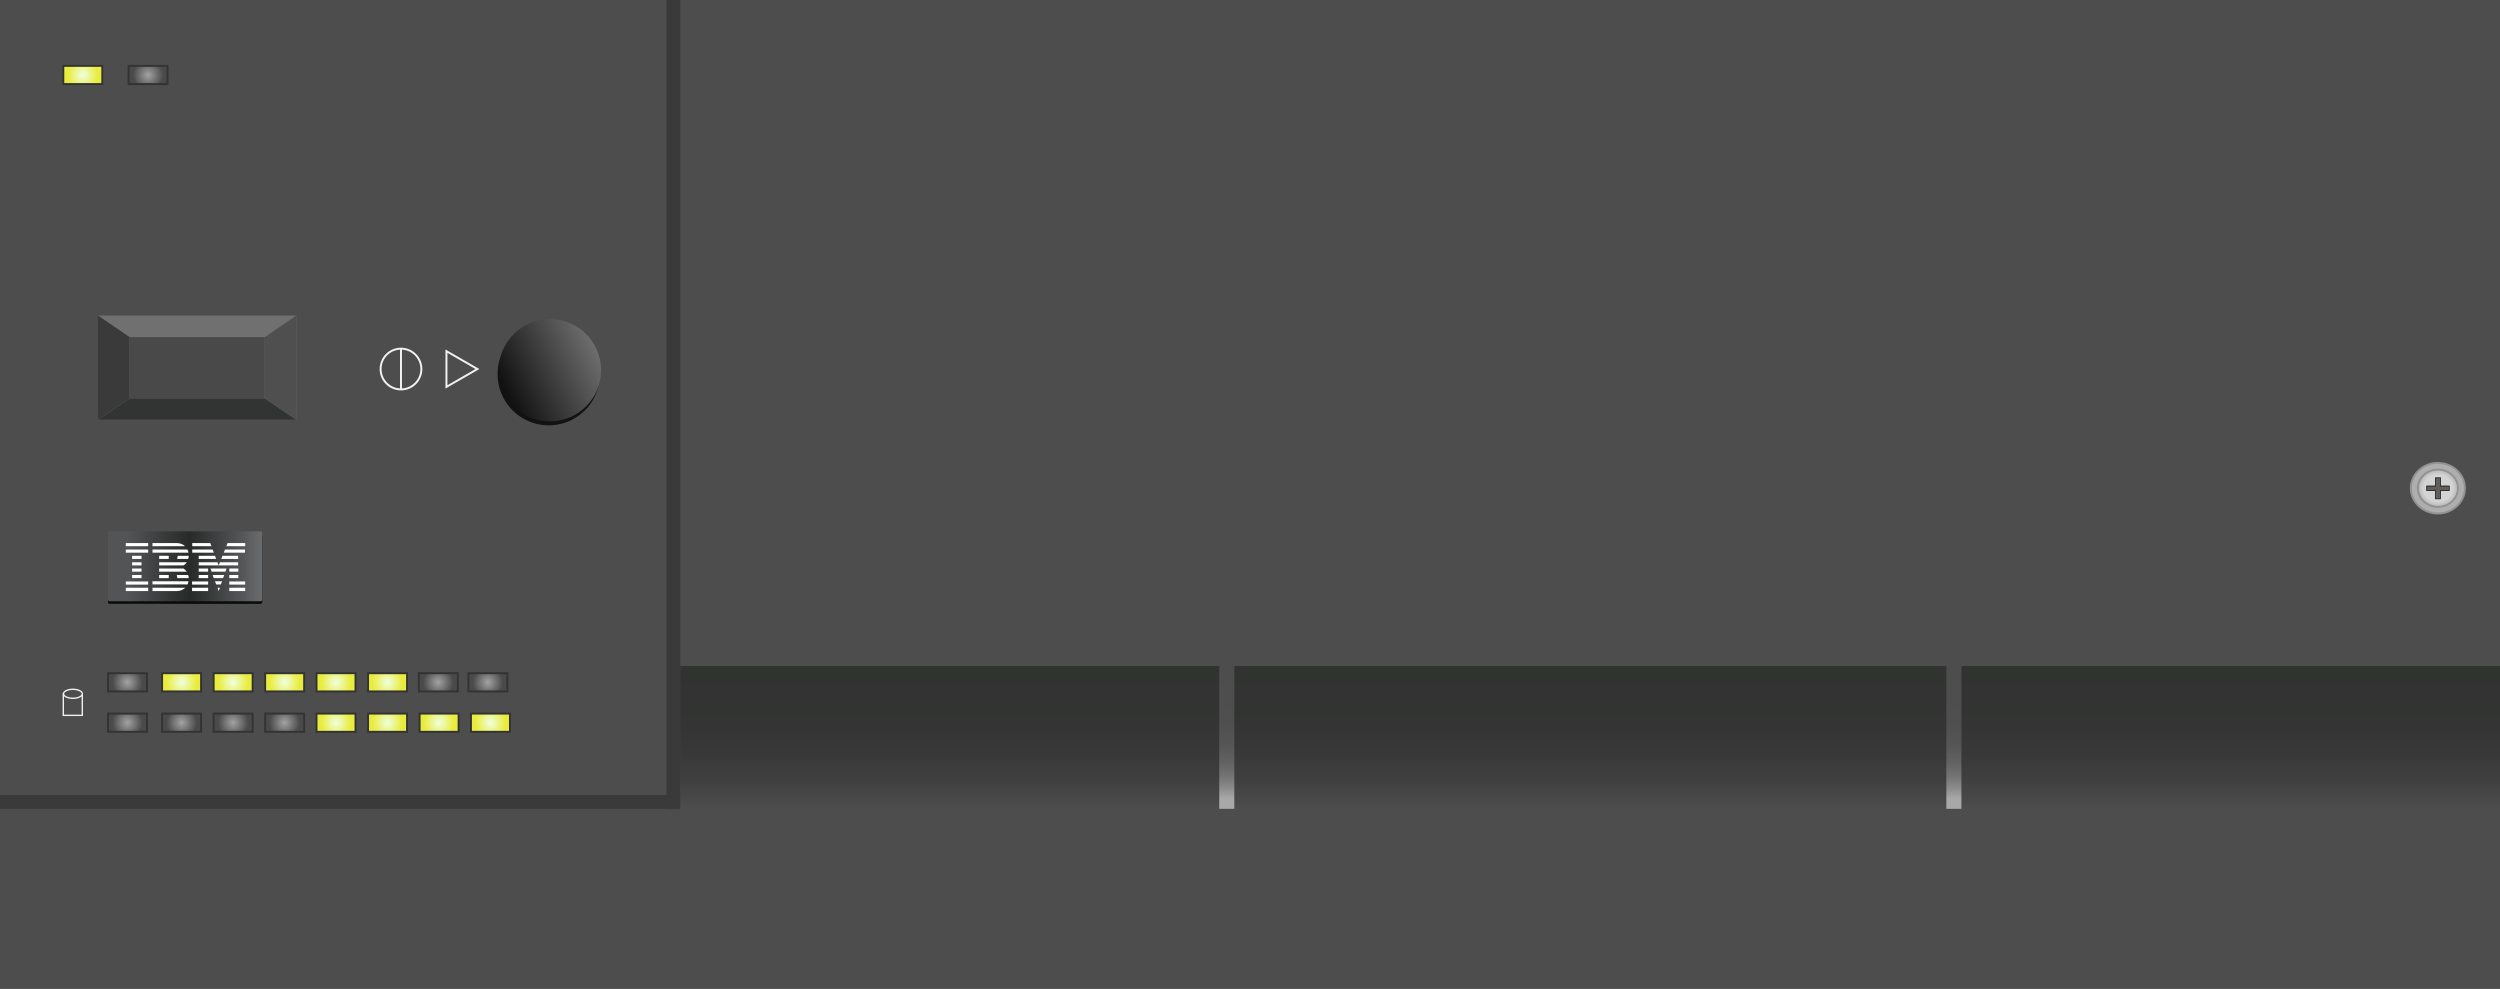 <?xml version="1.0" encoding="utf-8"?>
<!-- Generator: Adobe Illustrator 21.0.0, SVG Export Plug-In . SVG Version: 6.00 Build 0)  -->
<svg version="1.1" id="图层_1" xmlns="http://www.w3.org/2000/svg" xmlns:xlink="http://www.w3.org/1999/xlink" x="0px" y="0px"
	 width="1275.6px" height="504.6px" viewBox="0 0 1275.6 504.6" enable-background="new 0 0 1275.6 504.6" xml:space="preserve">
<g>
	<rect fill="#4D4D4D" width="1275.6" height="504.6"/>
	<g>
		<g>
			<rect x="50" y="161" fill="#707070" width="101.2" height="53.2"/>
			<rect x="66.1" y="172" fill="#494949" width="69" height="31.3"/>
			<polygon fill="#323333" points="151.2,214.2 50,214.2 66.1,203.3 135.1,203.3 			"/>
			<polygon fill="#4F4F4F" points="151.2,161 151.2,214.2 135.1,203.3 135.1,172 			"/>
			<polygon fill="#3A3A3A" points="50,214.2 50,161 66.1,172 66.1,203.3 			"/>
		</g>
		<rect y="405.6" fill="#3A3A3A" width="347.1" height="7.1"/>
		
			<rect x="137.2" y="202.8" transform="matrix(-1.836970e-16 1 -1 -1.836970e-16 549.935 -137.173)" fill="#3A3A3A" width="412.8" height="7.1"/>
		
			<ellipse transform="matrix(0.896 -0.444 0.444 0.896 -55.612 144.302)" fill="#121212" cx="280" cy="190.8" rx="26.1" ry="26.1"/>
		
			<linearGradient id="SVGID_38_" gradientUnits="userSpaceOnUse" x1="-10062.954" y1="4267.985" x2="-10010.684" y2="4267.985" gradientTransform="matrix(-0.896 0.444 -0.444 -0.896 -6814.078 8472.56)">
			<stop  offset="0" style="stop-color:#717071"/>
			<stop  offset="1" style="stop-color:#121212"/>
		</linearGradient>
		<circle fill="url(#SVGID_38_)" cx="280.6" cy="188.9" r="26.1"/>
		<radialGradient id="SVGID_39_" cx="42.233" cy="38.269" r="7.757" gradientUnits="userSpaceOnUse">
			<stop  offset="0" style="stop-color:#EFFFE2"/>
			<stop  offset="1" style="stop-color:#E9EC3C"/>
		</radialGradient>
		<rect x="32.3" y="33.6" fill="url(#SVGID_39_)" stroke="#333333" stroke-miterlimit="10" width="19.9" height="9.3"/>
		<radialGradient id="SVGID_41_" cx="75.573" cy="38.269" r="7.757" gradientUnits="userSpaceOnUse">
			<stop  offset="0" style="stop-color:#A3A3A3"/>
			<stop  offset="1" style="stop-color:#4A4A4A"/>
		</radialGradient>
		<rect x="65.6" y="33.6" fill="url(#SVGID_41_)" stroke="#333333" stroke-miterlimit="10" width="19.9" height="9.3"/>
		<radialGradient id="SVGID_44_" cx="92.67" cy="348.141" r="7.757" gradientUnits="userSpaceOnUse">
			<stop  offset="0" style="stop-color:#EFFFE2"/>
			<stop  offset="1" style="stop-color:#E9EC3C"/>
		</radialGradient>
		<rect x="82.7" y="343.5" fill="url(#SVGID_44_)" stroke="#333333" stroke-miterlimit="10" width="19.9" height="9.3"/>
		<radialGradient id="SVGID_46_" cx="118.933" cy="348.141" r="7.757" gradientUnits="userSpaceOnUse">
			<stop  offset="0" style="stop-color:#EFFFE2"/>
			<stop  offset="1" style="stop-color:#E9EC3C"/>
		</radialGradient>
		<rect x="109" y="343.5" fill="url(#SVGID_46_)" stroke="#333333" stroke-miterlimit="10" width="19.9" height="9.3"/>
		<radialGradient id="SVGID_48_" cx="145.195" cy="348.141" r="7.757" gradientUnits="userSpaceOnUse">
			<stop  offset="0" style="stop-color:#EFFFE2"/>
			<stop  offset="1" style="stop-color:#E9EC3C"/>
		</radialGradient>
		<rect x="135.3" y="343.5" fill="url(#SVGID_48_)" stroke="#333333" stroke-miterlimit="10" width="19.9" height="9.3"/>
		<radialGradient id="SVGID_49_" cx="171.458" cy="348.141" r="7.757" gradientUnits="userSpaceOnUse">
			<stop  offset="0" style="stop-color:#EFFFE2"/>
			<stop  offset="1" style="stop-color:#E9EC3C"/>
		</radialGradient>
		<rect x="161.5" y="343.5" fill="url(#SVGID_49_)" stroke="#333333" stroke-miterlimit="10" width="19.9" height="9.3"/>
		<radialGradient id="SVGID_52_" cx="197.72" cy="348.141" r="7.757" gradientUnits="userSpaceOnUse">
			<stop  offset="0" style="stop-color:#EFFFE2"/>
			<stop  offset="1" style="stop-color:#E9EC3C"/>
		</radialGradient>
		<rect x="187.8" y="343.5" fill="url(#SVGID_52_)" stroke="#333333" stroke-miterlimit="10" width="19.9" height="9.3"/>
		<radialGradient id="SVGID_53_" cx="171.458" cy="368.732" r="7.757" gradientUnits="userSpaceOnUse">
			<stop  offset="0" style="stop-color:#EFFFE2"/>
			<stop  offset="1" style="stop-color:#E9EC3C"/>
		</radialGradient>
		<rect x="161.5" y="364.1" fill="url(#SVGID_53_)" stroke="#333333" stroke-miterlimit="10" width="19.9" height="9.3"/>
		<radialGradient id="SVGID_55_" cx="197.72" cy="368.732" r="7.757" gradientUnits="userSpaceOnUse">
			<stop  offset="0" style="stop-color:#EFFFE2"/>
			<stop  offset="1" style="stop-color:#E9EC3C"/>
		</radialGradient>
		<rect x="187.8" y="364.1" fill="url(#SVGID_55_)" stroke="#333333" stroke-miterlimit="10" width="19.9" height="9.3"/>
		<radialGradient id="SVGID_57_" cx="223.982" cy="368.732" r="7.757" gradientUnits="userSpaceOnUse">
			<stop  offset="0" style="stop-color:#EFFFE2"/>
			<stop  offset="1" style="stop-color:#E9EC3C"/>
		</radialGradient>
		<rect x="214.1" y="364.1" fill="url(#SVGID_57_)" stroke="#333333" stroke-miterlimit="10" width="19.9" height="9.3"/>
		<radialGradient id="SVGID_60_" cx="250.245" cy="368.732" r="7.757" gradientUnits="userSpaceOnUse">
			<stop  offset="0" style="stop-color:#EFFFE2"/>
			<stop  offset="1" style="stop-color:#E9EC3C"/>
		</radialGradient>
		<rect x="240.3" y="364.1" fill="url(#SVGID_60_)" stroke="#333333" stroke-miterlimit="10" width="19.9" height="9.3"/>
		<radialGradient id="SVGID_62_" cx="64.989" cy="348.141" r="7.757" gradientUnits="userSpaceOnUse">
			<stop  offset="0" style="stop-color:#A3A3A3"/>
			<stop  offset="1" style="stop-color:#4A4A4A"/>
		</radialGradient>
		<rect x="55.1" y="343.5" fill="url(#SVGID_62_)" stroke="#333333" stroke-miterlimit="10" width="19.9" height="9.3"/>
		<radialGradient id="SVGID_64_" cx="223.583" cy="348.141" r="7.757" gradientUnits="userSpaceOnUse">
			<stop  offset="0" style="stop-color:#A3A3A3"/>
			<stop  offset="1" style="stop-color:#4A4A4A"/>
		</radialGradient>
		<rect x="213.7" y="343.5" fill="url(#SVGID_64_)" stroke="#333333" stroke-miterlimit="10" width="19.9" height="9.3"/>
		<radialGradient id="SVGID_65_" cx="248.927" cy="348.141" r="7.757" gradientUnits="userSpaceOnUse">
			<stop  offset="0" style="stop-color:#A3A3A3"/>
			<stop  offset="1" style="stop-color:#4A4A4A"/>
		</radialGradient>
		<rect x="239" y="343.5" fill="url(#SVGID_65_)" stroke="#333333" stroke-miterlimit="10" width="19.9" height="9.3"/>
		<radialGradient id="SVGID_66_" cx="64.989" cy="368.732" r="7.757" gradientUnits="userSpaceOnUse">
			<stop  offset="0" style="stop-color:#A3A3A3"/>
			<stop  offset="1" style="stop-color:#4A4A4A"/>
		</radialGradient>
		<rect x="55.1" y="364.1" fill="url(#SVGID_66_)" stroke="#333333" stroke-miterlimit="10" width="19.9" height="9.3"/>
		<radialGradient id="SVGID_68_" cx="92.67" cy="368.732" r="7.757" gradientUnits="userSpaceOnUse">
			<stop  offset="0" style="stop-color:#A3A3A3"/>
			<stop  offset="1" style="stop-color:#4A4A4A"/>
		</radialGradient>
		<rect x="82.7" y="364.1" fill="url(#SVGID_68_)" stroke="#333333" stroke-miterlimit="10" width="19.9" height="9.3"/>
		<radialGradient id="SVGID_69_" cx="118.933" cy="368.732" r="7.757" gradientUnits="userSpaceOnUse">
			<stop  offset="0" style="stop-color:#A3A3A3"/>
			<stop  offset="1" style="stop-color:#4A4A4A"/>
		</radialGradient>
		<rect x="109" y="364.1" fill="url(#SVGID_69_)" stroke="#333333" stroke-miterlimit="10" width="19.9" height="9.3"/>
		<radialGradient id="SVGID_71_" cx="145.195" cy="368.732" r="7.757" gradientUnits="userSpaceOnUse">
			<stop  offset="0" style="stop-color:#A3A3A3"/>
			<stop  offset="1" style="stop-color:#4A4A4A"/>
		</radialGradient>
		<rect x="135.3" y="364.1" fill="url(#SVGID_71_)" stroke="#333333" stroke-miterlimit="10" width="19.9" height="9.3"/>
		<g>
			<polygon fill="none" stroke="#F1F1F1" stroke-miterlimit="10" points="243.6,188.3 227.8,179.2 227.8,197.4 			"/>
			<circle fill="none" stroke="#F1F1F1" stroke-miterlimit="10" cx="204.6" cy="188.3" r="10.4"/>
			<line fill="none" stroke="#F1F1F1" stroke-miterlimit="10" x1="204.6" y1="177.8" x2="204.6" y2="198.7"/>
		</g>
		<g>
			<path fill-rule="evenodd" clip-rule="evenodd" fill="#0A0B0B" d="M133.8,307.2c0,0.5-0.4,0.9-0.8,0.9H55.9
				c-0.4,0-0.8-0.4-0.8-0.9v-33.9c0-0.5,0.4-0.9,0.8-0.9H133c0.4,0,0.8,0.4,0.8,0.9V307.2z"/>
			<linearGradient id="SVGID_74_" gradientUnits="userSpaceOnUse" x1="55.061" y1="288.95" x2="133.76" y2="288.95">
				<stop  offset="0" style="stop-color:#535456"/>
				<stop  offset="0.129" style="stop-color:#535456"/>
				<stop  offset="0.527" style="stop-color:#272A29"/>
				<stop  offset="0.86" style="stop-color:#535456"/>
				<stop  offset="1" style="stop-color:#6B6C6D"/>
			</linearGradient>
			<path fill-rule="evenodd" clip-rule="evenodd" fill="url(#SVGID_74_)" d="M133.8,305.9c0,0.5-0.4,0.9-0.8,0.9H55.9
				c-0.4,0-0.8-0.4-0.8-0.9V272c0-0.5,0.4-0.9,0.8-0.9H133c0.4,0,0.8,0.4,0.8,0.9V305.9z"/>
			<path fill-rule="evenodd" clip-rule="evenodd" fill="#FFFFFF" d="M86.1,296.6h4.7h5.4c-0.1,0.6-0.3,1.1-0.5,1.6H77.8v-1.6H86.1z
				 M90.5,295l-0.3-1.6H96c0.2,0.5,0.3,1.1,0.3,1.6H90.5z M86.1,295h-4.9v-1.6h4.9V295z M81.2,291.7v-1.6h12.4
				c0.7,0.4,1.2,1,1.7,1.6H81.2z M81.2,288.5v-1.6h4.9h4.1h5.1c-0.4,0.7-1,1.2-1.8,1.6H81.2z M81.2,283.6h4.9v1.6h-4.9V283.6z
				 M77.8,282v-1.6h17.8c0.3,0.5,0.5,1.1,0.6,1.6H77.8z M96.3,283.6c0,0.6-0.1,1.1-0.3,1.6h-5.6l0.3-1.6H96.3z M106.2,291.7h-4.8
				v-1.6h4.8V291.7z M101.4,288.5v-1.6h9.6l0.6,1.6H101.4z M101.4,285.2v-1.6h8.3l0.6,1.6H101.4z M98.1,282v-1.6h10.4l0.6,1.6H98.1z
				 M111.6,288.5l0.6-1.6h9.3v1.6H111.6z M112.9,285.2l0.6-1.6h8v1.6H112.9z M114.2,282l0.6-1.6H125v1.6H114.2z M121.6,291.7H117
				v-1.6h4.6V291.7z M115.6,290.1l-0.6,1.6h-7l-0.6-1.6H115.6z M106.2,295h-4.8v-1.6h4.8V295z M121.6,295H117v-1.6h4.6V295z
				 M114.4,293.4l-0.6,1.6h-4.7l-0.6-1.6H114.4z M106.2,298.3h-8.2v-1.6h8.2V298.3z M125,298.3H117v-1.6h8.1V298.3z M113.3,296.6
				l-0.6,1.6h-2.4l-0.6-1.6H113.3z M106.2,301.6h-8.2v-1.7h8.2V301.6z M125,301.6H117v-1.7h8.1V301.6z M112.2,299.9l-0.6,1.7
				l-0.6-1.7H112.2z M98.1,278.7v-1.6h9.2l0.6,1.6H98.1z M115.5,278.7l0.6-1.6h9v1.6H115.5z M77.8,277.1v1.6h16.6
				c-1-1-2.5-1.6-4.3-1.6H77.8z M77.8,299.9v1.7h12.2c2,0,3.4-0.7,4.5-1.7H77.8z M64.2,277.1h11.4v1.6H64.2V277.1z M75.5,282H64.2
				v-1.6h11.4V282z M72.2,285.2h-4.8v-1.6h4.8V285.2z M72.2,288.5h-4.8v-1.6h4.8V288.5z M72.2,291.7h-4.8v-1.6h4.8V291.7z M72.2,295
				h-4.8v-1.6h4.8V295z M75.5,298.3H64.2v-1.6h11.4V298.3z M75.5,301.6H64.2v-1.7h11.4V301.6z"/>
		</g>
	</g>
	<g>
		<path fill="#AFAEAE" d="M1230.1,249.1c0-7.1,6.2-12.9,13.8-12.9c7.6,0,13.8,5.8,13.8,12.9c0,7.1-6.2,12.9-13.8,12.9
			C1236.3,262,1230.1,256.2,1230.1,249.1"/>
		<ellipse fill="none" stroke="#929292" stroke-miterlimit="10" cx="1243.9" cy="249.1" rx="13.8" ry="12.9"/>
		<path fill="#AFAEAE" d="M1233.8,249.1c0-5.2,4.6-9.5,10.2-9.5c5.6,0,10.2,4.2,10.2,9.5c0,5.2-4.6,9.5-10.2,9.5
			C1238.3,258.6,1233.8,254.3,1233.8,249.1"/>
		<ellipse fill="none" stroke="#929292" stroke-miterlimit="10" cx="1243.9" cy="249.1" rx="10.2" ry="9.5"/>
		<g>
			<g>
				<defs>
					<rect id="SVGID_360_" x="1234.4" y="240.2" width="19.2" height="17.8"/>
				</defs>
				<clipPath id="SVGID_293_">
					<use xlink:href="#SVGID_360_"  overflow="visible"/>
				</clipPath>
				<path clip-path="url(#SVGID_293_)" fill="#BEBEBD" d="M1234.4,249.1c0-4.9,4.3-8.9,9.6-8.9c5.3,0,9.6,4,9.6,8.9
					c0,4.9-4.3,8.9-9.6,8.9C1238.6,258,1234.4,254,1234.4,249.1"/>
				<path clip-path="url(#SVGID_293_)" fill="#C0C0C0" d="M1234.6,249.1c0-4.8,4.2-8.7,9.4-8.7c5.2,0,9.4,3.9,9.4,8.7
					c0,4.8-4.2,8.7-9.4,8.7C1238.8,257.8,1234.6,253.9,1234.6,249.1"/>
				<path clip-path="url(#SVGID_293_)" fill="#C2C3C3" d="M1234.8,249.1c0-4.7,4.1-8.5,9.1-8.5c5,0,9.1,3.8,9.1,8.5
					c0,4.7-4.1,8.5-9.1,8.5C1238.9,257.6,1234.8,253.8,1234.8,249.1"/>
				<path clip-path="url(#SVGID_293_)" fill="#C4C5C4" d="M1235,249.1c0-4.6,4-8.3,8.9-8.3c4.9,0,8.9,3.7,8.9,8.3
					c0,4.6-4,8.3-8.9,8.3C1239,257.4,1235,253.7,1235,249.1"/>
				<path clip-path="url(#SVGID_293_)" fill="#C6C8C8" d="M1235.3,249.1c0-4.5,3.9-8.1,8.7-8.1c4.8,0,8.7,3.6,8.7,8.1
					c0,4.5-3.9,8.1-8.7,8.1C1239.1,257.2,1235.3,253.6,1235.3,249.1"/>
				<path clip-path="url(#SVGID_293_)" fill="#C9CACB" d="M1235.5,249.1c0-4.3,3.8-7.9,8.5-7.9c4.7,0,8.5,3.5,8.5,7.9
					c0,4.3-3.8,7.9-8.5,7.9C1239.3,257,1235.5,253.5,1235.5,249.1"/>
				<path clip-path="url(#SVGID_293_)" fill="#CBCDCD" d="M1235.7,249.1c0-4.2,3.7-7.7,8.2-7.7c4.5,0,8.2,3.4,8.2,7.7
					c0,4.2-3.7,7.7-8.2,7.7C1239.4,256.8,1235.7,253.3,1235.7,249.1"/>
				<path clip-path="url(#SVGID_293_)" fill="#CCCFD0" d="M1235.9,249.1c0-4.1,3.6-7.4,8-7.4c4.4,0,8,3.3,8,7.4c0,4.1-3.6,7.4-8,7.4
					C1239.5,256.6,1235.9,253.2,1235.9,249.1"/>
				<path clip-path="url(#SVGID_293_)" fill="#D0D2D2" d="M1236.2,249.1c0-4,3.5-7.2,7.8-7.2c4.3,0,7.8,3.2,7.8,7.2
					c0,4-3.5,7.2-7.8,7.2C1239.6,256.4,1236.2,253.1,1236.2,249.1"/>
				<path clip-path="url(#SVGID_293_)" fill="#D2D4D5" d="M1236.4,249.1c0-3.9,3.4-7,7.6-7c4.2,0,7.6,3.1,7.6,7c0,3.9-3.4,7-7.6,7
					C1239.8,256.1,1236.4,253,1236.4,249.1"/>
			</g>
		</g>
		<polygon fill="#605F5E" points="1245.2,243.8 1245.2,247.9 1249.7,247.9 1249.7,250.3 1245.2,250.3 1245.2,254.5 1242.7,254.5 
			1242.7,250.3 1238.2,250.3 1238.2,247.9 1242.7,247.9 1242.7,243.8 		"/>
		<path fill="#221714" d="M1242.9,254.3v-3.8v-0.4h-0.4h-4.1v-1.9h4.1h0.4v-0.4V244h2.1v3.8v0.4h0.4h4.1v1.9h-4.1h-0.4v0.4v3.8
			H1242.9z M1242.5,254.7h2.9v-4.2h4.5v-2.7h-4.5v-4.2h-2.9v4.2h-4.5v2.7h4.5V254.7z"/>
	</g>
	<linearGradient id="SVGID_294_" gradientUnits="userSpaceOnUse" x1="811.354" y1="412.762" x2="811.354" y2="339.849">
		<stop  offset="0" style="stop-color:#4D4D4D"/>
		<stop  offset="2.441728e-02" style="stop-color:#494A49"/>
		<stop  offset="0.193" style="stop-color:#353735"/>
		<stop  offset="0.384" style="stop-color:#272927"/>
		<stop  offset="0.616" style="stop-color:#1F211F"/>
		<stop  offset="1" style="stop-color:#1C1F1C"/>
	</linearGradient>
	<rect x="347.1" y="339.8" opacity="0.57" fill="url(#SVGID_294_)" width="928.5" height="72.9"/>
	<linearGradient id="SVGID_295_" gradientUnits="userSpaceOnUse" x1="625.979" y1="339.849" x2="625.979" y2="412.762">
		<stop  offset="0" style="stop-color:#4D4D4D"/>
		<stop  offset="0.407" style="stop-color:#4F4F4F"/>
		<stop  offset="0.563" style="stop-color:#565656"/>
		<stop  offset="0.676" style="stop-color:#626262"/>
		<stop  offset="0.768" style="stop-color:#737373"/>
		<stop  offset="0.847" style="stop-color:#898989"/>
		<stop  offset="0.917" style="stop-color:#A4A4A4"/>
		<stop  offset="0.925" style="stop-color:#A8A8A8"/>
	</linearGradient>
	<rect x="622.1" y="339.8" fill="url(#SVGID_295_)" width="7.7" height="72.9"/>
	<linearGradient id="SVGID_296_" gradientUnits="userSpaceOnUse" x1="996.903" y1="339.849" x2="996.903" y2="412.762">
		<stop  offset="0" style="stop-color:#4D4D4D"/>
		<stop  offset="0.407" style="stop-color:#4F4F4F"/>
		<stop  offset="0.563" style="stop-color:#565656"/>
		<stop  offset="0.676" style="stop-color:#626262"/>
		<stop  offset="0.768" style="stop-color:#737373"/>
		<stop  offset="0.847" style="stop-color:#898989"/>
		<stop  offset="0.917" style="stop-color:#A4A4A4"/>
		<stop  offset="0.925" style="stop-color:#A8A8A8"/>
	</linearGradient>
	<rect x="993.1" y="339.8" fill="url(#SVGID_296_)" width="7.7" height="72.9"/>
	<g>
		<rect x="32.3" y="354" fill="#4D4D4D" stroke="#F1F1F1" stroke-width="0.7" stroke-miterlimit="10" width="9.7" height="11"/>
		<ellipse fill="#4D4D4D" stroke="#F1F1F1" stroke-width="0.7" stroke-miterlimit="10" cx="37.2" cy="354" rx="4.8" ry="2.3"/>
	</g>
</g>
</svg>
